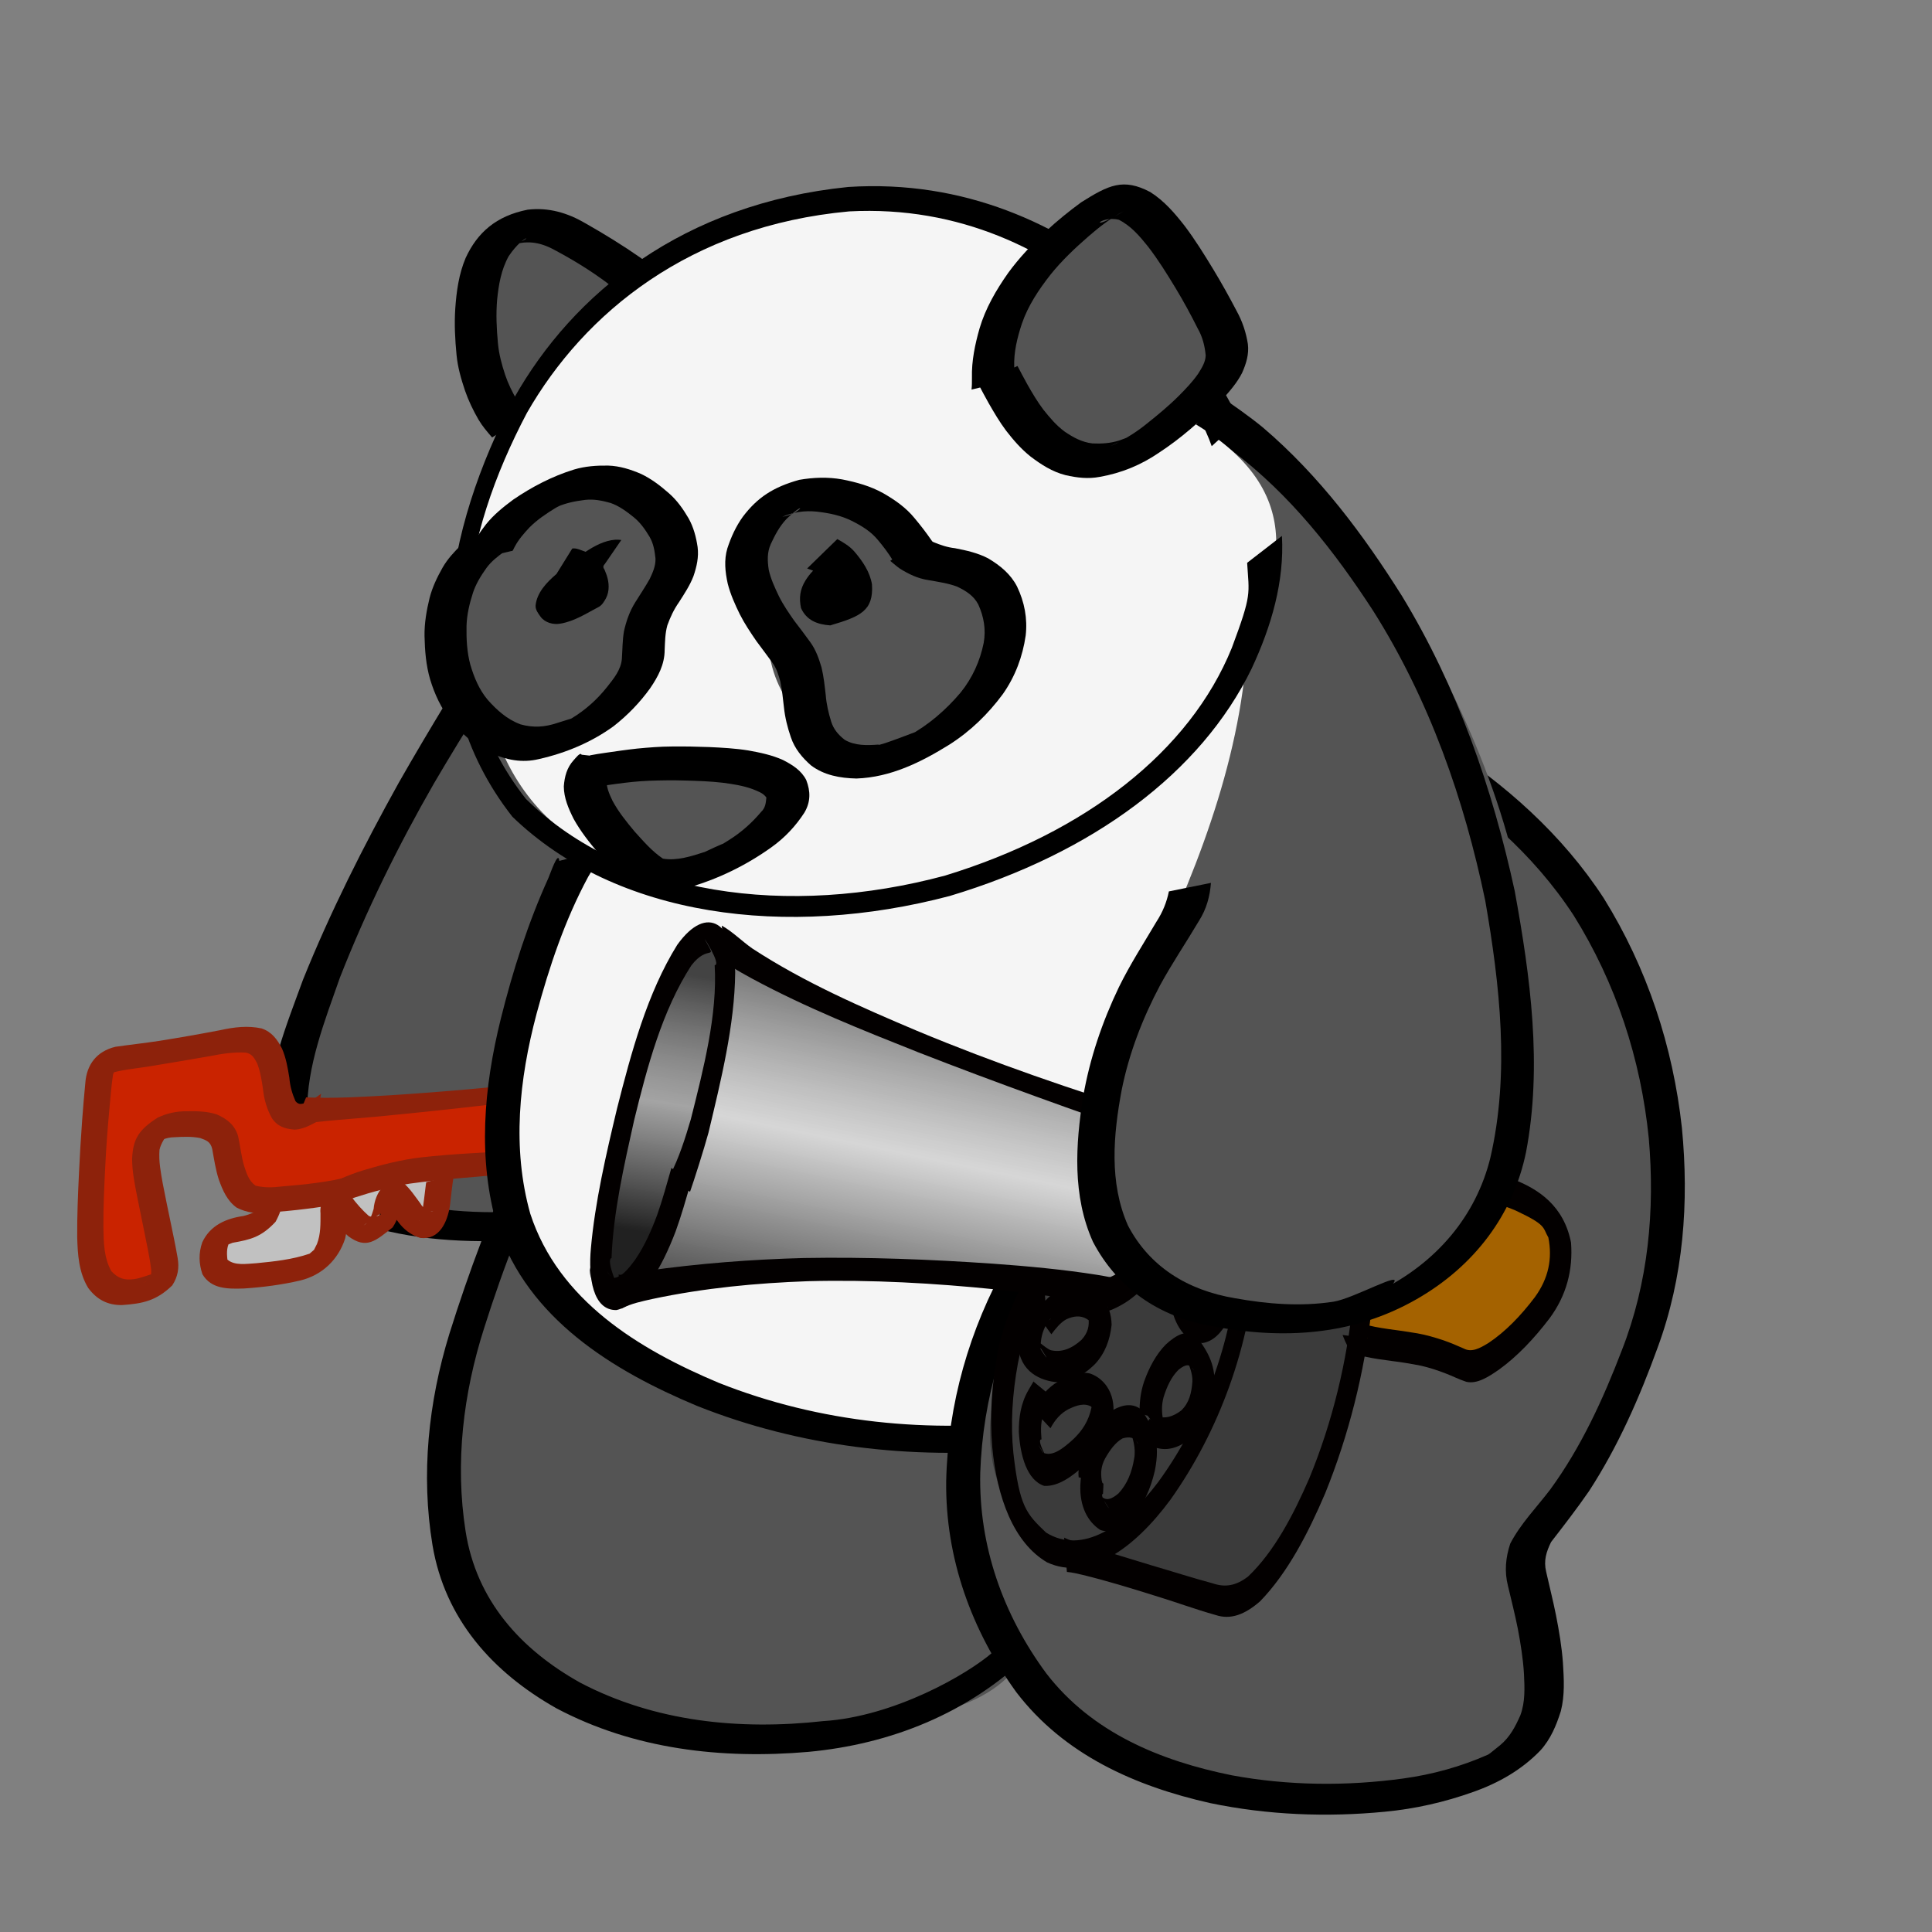 <?xml version="1.0" encoding="UTF-8" standalone="no"?>
<!-- Created with Inkscape (http://www.inkscape.org/) -->
<svg
   xmlns:dc="http://purl.org/dc/elements/1.1/"
   xmlns:cc="http://web.resource.org/cc/"
   xmlns:rdf="http://www.w3.org/1999/02/22-rdf-syntax-ns#"
   xmlns:svg="http://www.w3.org/2000/svg"
   xmlns="http://www.w3.org/2000/svg"
   xmlns:xlink="http://www.w3.org/1999/xlink"
   xmlns:sodipodi="http://inkscape.sourceforge.net/DTD/sodipodi-0.dtd"
   xmlns:inkscape="http://www.inkscape.org/namespaces/inkscape"
   width="1000"
   height="1000"
   id="svg2"
   sodipodi:version="0.32"
   inkscape:version="0.43"
   version="1.0"
   sodipodi:docbase="/home/kkowal/tale/art/monster"
   sodipodi:docname="panda-assassin.svg"
   inkscape:export-filename="/home/kkowal/tale/art/monster/panda-assassin.png"
   inkscape:export-xdpi="90"
   inkscape:export-ydpi="90">
  <rect width="100%" height="100%" fill="#808080" stroke="none"/>
  <defs
     id="defs4">
    <linearGradient
       id="linearGradient13874">
      <stop
         style="stop-color:#404040;stop-opacity:0.653;"
         offset="0"
         id="stop13876" />
      <stop
         id="stop13882"
         offset="0.5"
         style="stop-color:#ffffff;stop-opacity:0.498;" />
      <stop
         style="stop-color:#000000;stop-opacity:0.541;"
         offset="1"
         id="stop13878" />
    </linearGradient>
    <linearGradient
       inkscape:collect="always"
       xlink:href="#linearGradient13874"
       id="linearGradient13880"
       x1="472.49"
       y1="585.478"
       x2="492.648"
       y2="760.176"
       gradientUnits="userSpaceOnUse"
       gradientTransform="matrix(0.95,0.313,-0.313,0.95,228.286,-191.412)" />
    <radialGradient
       inkscape:collect="always"
       xlink:href="#linearGradient13874"
       id="radialGradient13894"
       cx="617.672"
       cy="729.521"
       fx="617.672"
       fy="729.521"
       r="87.678"
       gradientTransform="matrix(1.703,-0.101,0.163,2.754,-552.942,-1217.406)"
       gradientUnits="userSpaceOnUse" />
    <linearGradient
       inkscape:collect="always"
       xlink:href="#linearGradient13874"
       id="linearGradient15704"
       x1="347.073"
       y1="619.197"
       x2="368.163"
       y2="753.023"
       gradientUnits="userSpaceOnUse"
       gradientTransform="matrix(0.95,0.313,-0.313,0.95,228.286,-191.412)" />
  </defs>
  <sodipodi:namedview
     id="base"
     pagecolor="#ffffff"
     bordercolor="#666666"
     borderopacity="1.0"
     inkscape:pageopacity="0.0"
     inkscape:pageshadow="2"
     inkscape:zoom="0.7"
     inkscape:cx="584.3388"
     inkscape:cy="506.92414"
     inkscape:document-units="px"
     inkscape:current-layer="layer1"
     showguides="true"
     inkscape:guide-bbox="true"
     inkscape:window-width="1600"
     inkscape:window-height="1125"
     inkscape:window-x="0"
     inkscape:window-y="25" />
  <g
     inkscape:label="Layer 1"
     inkscape:groupmode="layer"
     id="layer1">
    <g
       id="g9294">
      <path
         id="path3673"
         d="M 240,368.571 C 185.556,420.275 166.602,494.467 153.231,564.858 C 151.631,634.368 238.845,639.678 289.373,629.164 C 361.148,618.727 388.918,544.001 418.504,487.891 C 450.539,429.872 413.319,353.163 463.552,302.422 C 516.51,298.748 503.212,215.419 450.559,250.128 C 370.936,267.286 292.201,304.234 240,368.571 z "
         style="opacity:1;color:#000000;fill:#545454;fill-opacity:1;fill-rule:nonzero;stroke:none;stroke-width:80;stroke-linecap:butt;stroke-linejoin:miter;marker:none;marker-start:none;marker-mid:none;marker-end:none;stroke-miterlimit:4;stroke-dasharray:none;stroke-dashoffset:0;stroke-opacity:0.255;visibility:visible;display:inline;overflow:visible" />
      <path
         d="M 292.805,302.469 C 290.607,302.148 280.235,318.17 276.68,323.301 C 258.415,350.125 241.061,377.486 224.711,405.337 C 206.027,437.852 189.509,471.46 175.921,506.057 C 168.051,528.549 158.802,551.716 158.98,575.672 C 159.087,593.632 169.523,606.051 186.097,614.413 C 210.642,625.547 238.4,628.197 265.422,627.258 C 281.425,626.534 297.142,623.52 312.573,619.7 L 303.309,636.168 C 287.288,639.547 271.024,642.138 254.546,642.421 C 225.863,642.693 196.58,639.27 170.793,627.013 C 151.391,616.74 139.038,601.148 138.628,580.014 C 138.179,554.801 148.306,530.552 156.872,506.999 C 170.952,472.1 187.982,438.256 206.405,405.13 C 222.258,377.263 239.214,349.941 256.038,322.564 C 260.852,314.828 267.046,306.995 269.888,298.541 L 292.805,302.469 z "
         id="path2519"
         style="opacity:1;color:#000000;fill:#000000;fill-opacity:1;fill-rule:nonzero;stroke:none;stroke-width:80;stroke-linecap:butt;stroke-linejoin:miter;marker:none;marker-start:none;marker-mid:none;marker-end:none;stroke-miterlimit:4;stroke-dasharray:none;stroke-dashoffset:0;stroke-opacity:0.255;visibility:visible;display:inline;overflow:visible" />
    </g>
    <g
       id="g9271"
       transform="matrix(0.985,-0.175,0.175,0.985,-372.139,95.15)">
      <path
         id="path8391"
         d="M 411.132,607.051 C 411.098,613.097 405.942,618.451 400.02,619.172 C 394.303,622.387 387.174,618.409 381.594,622.069 C 379.193,626.245 374.596,630.303 375.934,635.583 C 378.399,639.759 383.31,641.908 387.481,644.091 C 395.501,647.932 404.531,646.022 413.068,646.425 C 419.829,645.973 427.223,647.805 433.336,644.029 C 440.855,639.823 442.146,630.038 448.835,625.086 C 454.377,623.05 457.355,634.988 462.89,628.587 C 466.409,625.527 468.319,619.391 473.834,619.65 C 479.6,620.496 481.2,626.856 484.017,630.971 C 487.302,636.214 494.74,634.752 494.497,628.217 C 496.449,621.878 499.197,615.824 502.057,609.852 C 502.93,603.647 495.698,600.135 490.413,600.21 C 482.945,599.954 475.531,598.964 468.198,597.618 C 454.829,596.264 441.381,597.401 427.983,596.787 C 423.911,594.47 416.211,595.711 415.952,601.322 C 417.291,604.877 414.602,607.143 411.132,607.051 z "
         style="opacity:1;color:#000000;fill:#c1c1c1;fill-opacity:1;fill-rule:nonzero;stroke:none;stroke-width:80;stroke-linecap:butt;stroke-linejoin:miter;marker:none;marker-start:none;marker-mid:none;marker-end:none;stroke-miterlimit:4;stroke-dasharray:none;stroke-dashoffset:0;stroke-opacity:0.255;visibility:visible;display:inline;overflow:visible" />
      <path
         sodipodi:nodetypes="cccccccccccccccccc"
         id="path7513"
         d="M 352.543,629.274 C 348.101,607.69 346.155,576.394 360.874,560.15 C 388.027,550.165 398.665,583.983 404.738,602.068 C 425.228,615.336 451.398,603.902 474.157,603.901 C 520.204,597.337 563.301,622.14 609.129,621.624 C 638.171,623.66 667.905,629.349 697.343,627.86 C 736.527,630.197 773.934,637.92 812.905,632.117 C 834.497,628.889 859.18,637.45 877.212,621.145 C 893.337,609.458 886.913,588.693 866.229,591.737 C 839.116,592.294 812.117,591.626 785.007,590.337 C 745.573,589.253 710.363,580.207 668.988,580.172 C 623.718,574.716 576.993,574.402 531.53,572.736 C 498.12,572.431 464.689,571.158 431.439,567.755 C 415.522,555.292 430.077,513.312 397.414,524.148 C 375.882,523.331 348.645,512.541 332.428,532.518 C 313.964,556.917 329.627,589.841 315.995,615.926 C 304.93,640.01 357.301,657.535 352.543,629.274 L 352.543,629.274 z "
         style="opacity:1;color:#000000;fill:#ca2300;fill-opacity:1;fill-rule:nonzero;stroke:none;stroke-width:80;stroke-linecap:butt;stroke-linejoin:miter;marker:none;marker-start:none;marker-mid:none;marker-end:none;stroke-miterlimit:4;stroke-dasharray:none;stroke-dashoffset:0;stroke-opacity:0.255;visibility:visible;display:inline;overflow:visible" />
      <path
         d="M 439.501,558.127 C 453.502,561.285 467.826,562.893 482.063,564.617 C 538.555,571.02 595.366,574.107 652.149,576.539 C 705.41,578.81 758.71,579.84 812.009,580.671 C 834.426,581.43 857.122,580.741 879.275,584.778 C 887.487,586.321 893.392,589.878 896.31,597.715 C 897.464,603.288 895.642,608.44 893.543,613.528 C 891.372,618.674 888.256,623.223 884.665,627.458 C 875.884,637.077 863.568,639.52 851.303,640.555 C 827.142,641.878 802.911,640.81 778.753,639.846 C 741.33,638.343 704.043,634.666 666.831,630.544 C 632.456,626.678 598.135,622.356 563.758,618.508 C 545.614,616.438 527.434,614.709 509.244,613.093 C 501.033,612.341 492.807,611.761 484.567,611.46 C 479.433,611.331 474.311,611.615 469.196,612.009 C 464.627,612.345 460.075,612.878 455.537,613.499 C 451.106,614.089 446.803,615.275 442.515,616.496 C 440.715,617.022 438.957,617.674 437.187,618.29 L 443.107,604.558 C 445.004,603.996 446.887,603.383 448.814,602.924 C 453.393,601.832 458.001,600.865 462.693,600.377 C 467.367,599.865 472.046,599.378 476.744,599.123 C 482.066,598.854 487.399,598.776 492.721,599.104 C 500.975,599.664 509.211,600.439 517.427,601.408 C 535.387,603.461 553.335,605.622 571.251,608.029 C 605.334,612.506 639.392,617.206 673.556,621.032 C 710.779,625.118 748.113,628.472 785.563,629.421 C 809.717,630.066 834.039,630.919 858.1,628.275 C 863.52,627.429 878.7,620.963 873.861,623.547 C 857.311,632.386 866.359,628.025 869.895,625.565 C 873.48,622.267 876.558,618.62 878.657,614.168 C 880.384,610.614 882.239,607.007 882.277,602.974 C 879.971,598.365 875.8,597.069 870.522,596.089 C 849.131,592.012 827.221,591.822 805.544,590.628 C 752.709,588.545 699.866,586.661 647.044,584.272 C 589.715,581.754 532.378,579.05 475.171,574.457 C 460.598,573.27 445.861,571.438 431.305,571.121 L 439.501,558.127 z "
         id="path7485"
         style="opacity:1;color:#000000;fill:#8d220b;fill-opacity:1;fill-rule:nonzero;stroke:none;stroke-width:80;stroke-linecap:butt;stroke-linejoin:miter;marker:none;marker-start:none;marker-mid:none;marker-end:none;stroke-miterlimit:4;stroke-dasharray:none;stroke-dashoffset:0;stroke-opacity:0.255;visibility:visible;display:inline;overflow:visible" />
      <path
         d="M 452.48,614.561 C 452.566,615.318 448.888,615.183 447.485,615.272 C 441.419,615.497 435.354,615.236 429.296,614.933 C 422.866,614.602 416.448,614.064 410.044,613.417 C 404.08,613.148 398.927,611.596 394.179,608.048 C 389.898,603.664 388.574,597.9 387.58,592.057 C 386.854,586.722 387.022,581.331 387,575.964 C 386.827,572.157 384.867,570.968 381.834,569.253 C 377.67,567.64 373.236,567.045 368.831,566.517 C 364.398,565.796 360.784,566.785 357.138,569.154 C 372.666,559.727 362.621,565.139 360.064,571.59 C 358.569,577.316 358.681,583.276 358.678,589.148 C 358.771,596.078 358.995,603.005 359.192,609.933 C 359.36,616.038 359.561,622.142 359.524,628.249 C 359.519,633.607 357.914,637.958 354.285,641.805 C 344.837,648.211 337.596,648.406 327.079,647.284 C 319.619,646.138 314.58,642.169 311.26,635.517 C 307.855,626.831 308.898,617.564 310.255,608.574 C 312.069,597.875 314.423,587.276 316.823,576.696 C 318.896,567.522 321.08,558.374 323.409,549.262 C 325.008,543.025 326.643,536.797 328.39,530.6 C 330.71,521.67 336.89,515.71 346.977,515.105 C 354.541,515.358 362.088,515.87 369.657,516.059 C 380.414,516.255 391.174,516.286 401.931,516.125 C 409.208,515.832 416.297,516.205 423.053,518.976 C 427.903,521.61 430.093,526.03 431.636,531.086 C 432.857,536.179 432.817,541.426 432.735,546.627 C 432.334,550.908 432.738,555.033 433.755,559.155 C 435.243,561.503 436.455,561.038 439.014,560.921 C 442.055,560.384 444.761,558.985 447.475,557.607 L 442.248,571.694 C 438.521,572.885 434.789,574.03 430.818,573.548 C 425.968,572.312 422.195,570.387 420.131,565.473 C 418.47,560.502 417.892,555.424 418.276,550.17 C 418.403,545.606 418.563,541.003 417.66,536.498 C 416.692,533.425 416.044,531.118 412.804,529.862 C 406.716,528.405 400.493,528.301 394.235,528.417 C 383.448,528.409 372.662,528.281 361.876,528.148 C 354.643,528.026 347.226,527.215 340.086,528.424 C 345.656,525.538 347.748,521.591 343.202,529.056 C 341.198,535.082 339.62,541.237 337.934,547.36 C 335.48,556.401 333.132,565.472 331.056,574.609 C 328.65,585.038 326.264,595.479 324.465,606.034 C 323.248,613.651 321.954,621.519 324.536,628.995 C 327.239,633.227 330.327,635.002 335.579,635.16 C 342.43,635.377 358.634,630.461 339.752,637.954 C 343.214,636.792 344.655,635.695 345.013,631.609 C 345.343,625.684 345.056,619.749 344.961,613.818 C 344.793,606.854 344.579,599.891 344.445,592.927 C 344.365,586.507 344.179,580.033 345.305,573.684 C 347.604,563.424 351.472,559.441 362.087,555.002 C 367.203,553.64 372.303,553.416 377.542,554.425 C 382.696,555.271 387.9,556.233 392.529,558.779 C 397.301,561.991 400.734,565.807 401.343,571.789 C 401.548,577.004 401.15,582.234 401.717,587.438 C 402.276,591.454 402.79,595.608 405.781,598.569 C 409.845,600.313 414.072,601.066 418.55,601.27 C 424.837,601.846 431.128,602.405 437.44,602.637 C 443.26,602.827 449.114,602.995 454.902,602.226 C 456.773,601.914 458.89,601.203 460.68,601.56 L 452.48,614.561 z "
         id="path7507"
         style="opacity:1;color:#000000;fill:#8d220b;fill-opacity:1;fill-rule:nonzero;stroke:none;stroke-width:80;stroke-linecap:butt;stroke-linejoin:miter;marker:none;marker-start:none;marker-mid:none;marker-end:none;stroke-miterlimit:4;stroke-dasharray:none;stroke-dashoffset:0;stroke-opacity:0.255;visibility:visible;display:inline;overflow:visible" />
      <path
         d="M 419.581,602.097 C 419.799,603.995 418.924,605.886 418.365,607.713 C 417.399,611.958 415.353,615.438 412.662,618.757 C 403.996,625.252 398.437,625.55 388.905,625.553 C 375.98,628.296 386.996,624.599 388.439,623.777 C 385.543,626.483 384.965,629.939 384.735,633.659 C 387.883,637.514 394.103,637.508 398.966,638.092 C 408.318,638.839 417.817,639.518 427.126,638.07 C 441.468,628.987 419.055,650.273 431.769,633.784 C 434.608,629.128 435.412,623.727 436.341,618.449 C 437.085,608.803 447.863,604.633 453.508,612.755 C 455.589,616.808 457.881,620.66 460.713,624.213 C 465.704,627.578 473.837,619.797 457.175,628.599 C 460.716,627.34 462.182,624.197 463.815,621.042 C 465.851,613.069 473.46,604.929 481.474,610.701 C 484.283,614.205 486.039,618.417 488.056,622.405 C 489.253,625.888 491.554,627.072 493.921,627.91 C 487.998,624.378 482.854,637.434 487.99,627.726 C 489.795,623.011 491.097,618.121 492.632,613.314 C 492.758,612.944 492.883,612.573 493.008,612.203 L 507.823,610.828 C 507.695,611.18 507.568,611.533 507.44,611.885 C 505.784,616.719 504.371,621.623 502.915,626.521 C 500.202,634.137 494.763,642.958 484.934,640.082 C 480.328,637.65 477.124,634.117 474.867,629.36 C 473.355,626.423 471.8,622.787 469.818,620.462 C 472.472,619.618 485.384,611.411 478.752,620.055 C 477.04,624.449 475.111,628.783 471.786,632.221 C 461.91,637.516 456.46,641.19 448.394,632.644 C 445.414,628.788 442.951,624.637 440.509,620.422 C 444.07,619.024 453.855,613.447 451.169,616.17 C 449.836,622.033 449.032,628.078 446.577,633.617 C 441.234,643.634 431.738,650.095 420.074,650.877 C 410.226,651.403 400.338,650.956 390.54,649.861 C 382.46,648.664 373.863,647.366 370.679,638.832 C 369.803,633.063 370.577,627.715 373.502,622.546 C 379.048,614.615 387.842,612.571 396.763,612.885 C 403.93,612.56 414.355,607.75 397.972,615.43 C 400.805,614.003 402.582,612.744 403.368,609.317 C 403.595,608.535 404.377,604.548 404.704,605.961 L 419.581,602.097 z "
         id="path7511"
         style="opacity:1;color:#000000;fill:#8d220b;fill-opacity:1;fill-rule:nonzero;stroke:none;stroke-width:80;stroke-linecap:butt;stroke-linejoin:miter;marker:none;marker-start:none;marker-mid:none;marker-end:none;stroke-miterlimit:4;stroke-dasharray:none;stroke-dashoffset:0;stroke-opacity:0.255;visibility:visible;display:inline;overflow:visible" />
    </g>
    <g
       id="g3709">
      <path
         id="path3694"
         d="M 287.143,571.429 C 260.322,632.973 230.151,695.524 229.687,764.231 C 221.131,808.827 248.235,855.128 289.424,872.524 C 333.265,898.049 385.516,906.442 435.194,896.38 C 470.494,887.61 516.772,889.439 533.843,850.098 C 568.299,794.602 564.786,726.914 560.798,664.436 C 557.169,628.427 538.54,593.966 505.3,577.457 C 473.212,553.126 434.007,539.63 393.566,541.485 C 361.095,537.731 329.468,544.701 303.212,564.517 C 298.06,567.258 292.726,569.701 287.143,571.429 z "
         style="opacity:1;color:#000000;fill:#545454;fill-opacity:1;fill-rule:nonzero;stroke:none;stroke-width:80;stroke-linecap:butt;stroke-linejoin:miter;marker:none;marker-start:none;marker-mid:none;marker-end:none;stroke-miterlimit:4;stroke-dasharray:none;stroke-dashoffset:0;stroke-opacity:0.255;visibility:visible;display:inline;overflow:visible" />
      <path
         d="M 302.805,570.048 C 296.79,576.742 292.528,585.79 288.296,593.883 C 272.911,623.795 260.768,655.236 250.632,687.275 C 239.737,721.307 235.436,757.219 240.998,792.627 C 246.626,828.439 269.48,853.698 300.237,870.906 C 339.044,891.293 383.047,895.623 426.067,890.844 C 462.842,888.554 501.077,866.477 513.909,855.141 C 540.555,830.431 550.184,795.117 553.431,760.046 C 555.731,724.028 551.887,687.874 545.199,652.493 C 543.234,642.11 540.715,631.848 537.851,621.681 L 555.586,613.179 C 558.39,623.682 560.865,634.272 562.721,644.989 C 569.029,681.287 572.47,718.245 570.713,755.096 C 568.024,791.894 559.063,829.388 532.534,856.594 C 501.192,886.698 461.306,902.777 418.351,906.77 C 373.63,910.626 328.144,905.494 287.993,884.209 C 255.007,865.602 230.3,838.128 223.863,799.777 C 217.815,763.181 221.72,725.773 232.589,690.413 C 242.684,658.182 254.59,626.517 268.71,595.824 C 272.71,587.189 277.014,578.657 281.07,570.071 L 302.805,570.048 z "
         id="path2673"
         style="opacity:1;color:#000000;fill:#000000;fill-opacity:1;fill-rule:nonzero;stroke:none;stroke-width:80;stroke-linecap:butt;stroke-linejoin:miter;marker:none;marker-start:none;marker-mid:none;marker-end:none;stroke-miterlimit:4;stroke-dasharray:none;stroke-dashoffset:0;stroke-opacity:0.255;visibility:visible;display:inline;overflow:visible" />
    </g>
    <g
       id="g4706">
      <path
         id="path4618"
         d="M 301.429,444.286 C 268.571,498.717 249.106,564.263 260.663,627.901 C 287.782,686.606 348.527,726.555 412.335,732.801 C 517.944,767.88 647.882,745.093 721.762,657.756 C 800.465,556.817 793.303,402.718 711.33,305.845 C 687.495,270.897 655.432,240.063 615.625,224.308 C 522.669,224.304 440.92,279.051 374.912,339.715 C 343.974,369.298 316.825,404.001 301.429,444.286 z "
         style="opacity:1;color:#000000;fill:#f5f5f5;fill-opacity:1;fill-rule:nonzero;stroke:none;stroke-width:80;stroke-linecap:butt;stroke-linejoin:miter;marker:none;marker-start:none;marker-mid:none;marker-end:none;stroke-miterlimit:4;stroke-dasharray:none;stroke-dashoffset:0;stroke-opacity:0.255;visibility:visible;display:inline;overflow:visible" />
      <path
         d="M 310.52,440.138 C 310.877,445.065 306.923,449.394 304.411,453.876 C 292.37,476.229 284.268,500.435 277.684,524.882 C 268.736,558.714 264.913,594.203 274.483,628.265 C 289.174,673.182 330.621,698.364 371.938,715.715 C 424.491,736.609 481.283,742.014 537.135,735.134 C 571.254,732.886 611.406,712.351 617.54,708.312 C 629.401,700.72 638.102,690.32 644.174,677.8 C 644.977,676.08 645.493,674.249 646.152,672.476 L 666.92,670.19 C 666.287,672.275 665.731,674.386 664.926,676.416 C 659.056,690.982 649.756,703.36 636.778,712.459 C 604.945,734.93 567.069,746.073 528.673,750.23 C 471.687,755.56 414.128,748.935 360.732,727.668 C 316.892,709.334 273.459,682.601 257.489,635.221 C 247.081,599.778 250.422,562.826 259.21,527.34 C 265.425,502.452 273.222,477.916 283.826,454.524 C 284.695,452.625 288.989,439.733 289.48,445.602 L 310.52,440.138 z "
         id="path2571"
         style="opacity:1;color:#000000;fill:#000000;fill-opacity:1;fill-rule:nonzero;stroke:none;stroke-width:80;stroke-linecap:butt;stroke-linejoin:miter;marker:none;marker-start:none;marker-mid:none;marker-end:none;stroke-miterlimit:4;stroke-dasharray:none;stroke-dashoffset:0;stroke-opacity:0.255;visibility:visible;display:inline;overflow:visible" />
    </g>
    <g
       id="g3705">
      <path
         id="path3700"
         d="M 570,614.286 C 525.579,636.663 508.337,688.389 499.922,734.048 C 498.425,789.898 510.13,851.844 553.644,890.674 C 603.063,929.944 670.482,934.158 730.756,926.333 C 761.034,921.809 793.81,902.138 797.781,869.257 C 794.596,848.078 785.47,826.471 797.318,805.957 C 815.146,756.384 852.759,714.787 861.453,661.877 C 865.461,601.463 863.448,535.091 825.826,484.51 C 817.659,445.49 777.89,408.166 736.184,420.167 C 706.777,430.693 693.371,461.505 674.856,484.203 C 647.022,523.795 624.064,567.853 588.798,601.488 C 582.38,605.47 574.552,607.856 570,614.286 z "
         style="opacity:1;color:#000000;fill:#545454;fill-opacity:1;fill-rule:nonzero;stroke:none;stroke-width:80;stroke-linecap:butt;stroke-linejoin:miter;marker:none;marker-start:none;marker-mid:none;marker-end:none;stroke-miterlimit:4;stroke-dasharray:none;stroke-dashoffset:0;stroke-opacity:0.255;visibility:visible;display:inline;overflow:visible" />
      <path
         d="M 594.189,586.336 C 607.963,582.574 608.641,579.079 594.017,589.709 C 571.291,606.617 554.162,629.226 539.642,653.282 C 519.857,686.472 508.667,723.769 507.375,762.349 C 506.537,800.217 519.232,835.874 541.551,866.124 C 565.197,896.853 600.706,911.452 637.656,918.904 C 666.904,924.295 696.9,924.571 726.328,920.547 C 741.47,918.47 756.234,914.383 770.199,908.199 C 784.6,898.397 756.84,918.853 776.385,903.376 C 781.463,899.22 784.346,893.707 786.929,887.84 C 789.486,880.98 789.154,873.732 788.813,866.552 C 788.362,858.725 787.114,850.984 785.672,843.289 C 784.186,835.756 782.29,828.316 780.522,820.848 C 778.613,813.363 779.327,806.201 781.695,798.983 C 787.051,788.645 795.4,780.175 802.425,770.938 C 818.382,749.059 829.754,724.242 839.402,699.049 C 853.183,663.949 856.648,626.462 853.403,589.138 C 849.306,548.166 836.369,508.764 814.552,473.861 C 793.691,441.911 764.467,416.653 732.025,397.005 C 714.853,386.538 696.239,379.07 676.839,374.006 L 689.513,358.653 C 709.387,364.558 728.235,373.381 745.788,384.412 C 778.802,405.467 808.631,431.912 830.107,464.92 C 852.538,501.006 865.946,541.619 870.558,583.866 C 874.275,622.278 871.433,661.056 857.994,697.503 C 848.637,723.326 837.483,748.722 822.477,771.8 C 816.247,780.837 809.542,789.479 802.837,798.154 C 800.367,803.219 798.905,807.772 800.291,813.54 C 801.958,821.062 803.891,828.526 805.389,836.088 C 806.989,844.21 808.37,852.38 808.968,860.648 C 809.487,868.995 810,877.454 807.894,885.643 C 805.571,893.05 802.61,900.19 797.31,906.024 C 787.697,916.012 775.726,922.851 762.582,927.492 C 747.79,932.791 732.434,936.275 716.772,937.752 C 686.633,940.667 656.096,939.456 626.414,933.284 C 587.657,924.585 550.694,908.232 525.997,875.814 C 502.834,843.86 489.281,806.457 489.743,766.678 C 490.642,726.749 501.683,688.077 521.306,653.264 C 535.554,628.386 552.06,604.701 574.185,586.137 C 582.95,578.79 594.052,567.053 605.785,567.95 L 594.189,586.336 z "
         id="path2621"
         style="opacity:1;color:#000000;fill:#000000;fill-opacity:1;fill-rule:nonzero;stroke:none;stroke-width:80;stroke-linecap:butt;stroke-linejoin:miter;marker:none;marker-start:none;marker-mid:none;marker-end:none;stroke-miterlimit:4;stroke-dasharray:none;stroke-dashoffset:0;stroke-opacity:0.255;visibility:visible;display:inline;overflow:visible" />
    </g>
    <path
       id="path11197"
       d="M 697.736,605.344 C 701.74,605.165 708.991,606.894 714.351,606.558 C 720.524,606.172 726.919,607.968 732.886,608.404 C 738.305,608.8 744.342,611.111 749.514,612.813 C 756.877,615.236 765.828,617.935 773.174,618.472 C 778.032,618.827 783.849,621.985 788.527,623.524 C 794.373,625.448 797.169,627.239 801.329,629.864 C 805.613,632.568 805.743,638.52 807.45,643.577 C 808.914,647.913 807.915,651.858 806.224,656.998 C 804.528,662.152 802.102,666.291 800.528,671.075 C 798.931,675.929 794.4,679.816 791.31,682.93 C 786.912,687.361 784.744,690.828 781.132,694.468 C 776.771,698.862 772.855,701.526 769.035,705.376 C 766.983,707.443 756.267,706.654 752.747,706.396 C 746.025,705.905 738.856,702.888 732.281,700.725 C 725.564,698.514 718.848,696.304 712.131,694.094 C 707.024,692.413 700.361,692.005 694.872,691.604 C 689.641,691.222 684.383,689.216 679.204,687.512 C 669.141,684.2 661.159,661.005 659.903,652.447 C 657.957,639.192 658.324,629.321 665.841,618.244 C 670.484,611.403 681.457,609.205 688.481,607.616 C 692.368,606.737 691.824,605.715 697.736,605.344 z "
       style="color:#000000;fill:#a46200;fill-opacity:1;fill-rule:nonzero;stroke:none;stroke-width:80;stroke-linecap:butt;stroke-linejoin:miter;marker:none;marker-start:none;marker-mid:none;marker-end:none;stroke-miterlimit:4;stroke-dasharray:none;stroke-dashoffset:0;stroke-opacity:0.255;visibility:visible;display:inline;overflow:visible" />
    <path
       sodipodi:nodetypes="ccccccccccc"
       id="path11182"
       d="M 610.103,577.569 C 636.77,585.886 660.895,603.481 689.622,604.23 C 703.732,607.583 708.976,624.381 706.406,637.251 C 703.777,679.315 698.032,723.122 685.445,763.096 C 681.273,776.159 671.829,786.425 667.875,799.513 C 657.804,821.646 629.909,832.091 607.283,824.352 C 584.282,819.433 561.859,811.46 540.754,801.192 C 514.457,782.249 506.436,745.169 516.727,715.376 C 526.724,679.15 550.174,648.901 573.41,620.172 C 582.694,607.216 587.683,590.69 600.585,580.657 C 603.449,578.891 606.73,577.746 610.103,577.569 z "
       style="color:#000000;fill:#3b3b3b;fill-opacity:1;fill-rule:nonzero;stroke:none;stroke-width:80;stroke-linecap:butt;stroke-linejoin:miter;marker:none;marker-start:none;marker-mid:none;marker-end:none;stroke-miterlimit:4;stroke-dasharray:none;stroke-dashoffset:0;stroke-opacity:0.255;visibility:visible;display:inline;overflow:visible" />
    <path
       sodipodi:nodetypes="ccccccccccccc"
       id="path10301"
       d="M 597.022,581.772 C 568.608,575.712 540.626,566.719 514.336,554.383 C 482.065,537.552 447.326,525.09 415.173,508.04 C 399.714,501.255 387.525,486.996 370.82,483.928 C 354.21,481.095 347.567,497.584 344.538,510.616 C 333.791,542.857 320.986,574.641 313.922,607.944 C 311.801,624.56 310.234,641.395 305.174,657.447 C 306.107,672.674 325.084,671.451 335.373,666.797 C 355.812,658.724 378.212,657.145 399.88,654.444 C 433.454,653.45 467.101,652.289 500.599,655.519 C 525.017,656.666 549.887,658.918 572.678,668.259 C 588.461,669.58 596.702,653.302 602.58,641.292 C 610.437,621.282 595.394,601.925 597.022,581.772 z "
       style="color:#000000;fill:#aeaeae;fill-opacity:1;fill-rule:nonzero;stroke:none;stroke-width:80;stroke-linecap:butt;stroke-linejoin:miter;marker:none;marker-start:none;marker-mid:none;marker-end:none;stroke-miterlimit:4;stroke-dasharray:none;stroke-dashoffset:0;stroke-opacity:0.255;visibility:visible;display:inline;overflow:visible" />
    <path
       style="color:#000000;fill:url(#linearGradient13880);fill-opacity:1;fill-rule:nonzero;stroke:none;stroke-width:80;stroke-linecap:butt;stroke-linejoin:miter;marker:none;marker-start:none;marker-mid:none;marker-end:none;stroke-miterlimit:4;stroke-dasharray:none;stroke-dashoffset:0;stroke-opacity:0.255;visibility:visible;display:inline;overflow:visible"
       d="M 597.022,581.772 C 568.608,575.712 540.626,566.719 514.336,554.383 C 482.065,537.552 447.326,525.09 415.173,508.04 C 399.714,501.255 387.525,486.996 370.82,483.928 C 354.21,481.095 347.567,497.584 344.538,510.616 C 333.791,542.857 320.986,574.641 313.922,607.944 C 311.801,624.56 310.234,641.395 305.174,657.447 C 306.107,672.674 325.084,671.451 335.373,666.797 C 355.812,658.724 378.212,657.145 399.88,654.444 C 433.454,653.45 467.101,652.289 500.599,655.519 C 525.017,656.666 549.887,658.918 572.678,668.259 C 588.461,669.58 596.702,653.302 602.58,641.292 C 610.437,621.282 595.394,601.925 597.022,581.772 z "
       id="path12999"
       sodipodi:nodetypes="ccccccccccccc" />
    <path
       style="opacity:1;color:#000000;fill:#494949;fill-opacity:1;fill-rule:nonzero;stroke:none;stroke-width:80;stroke-linecap:butt;stroke-linejoin:miter;marker:none;marker-start:none;marker-mid:none;marker-end:none;stroke-miterlimit:4;stroke-dasharray:none;stroke-dashoffset:0;stroke-opacity:0.255;visibility:visible;display:inline;overflow:visible"
       d="M 374.349,492.542 C 372.076,483.789 358.421,482.004 353.697,489.574 C 340.888,500.664 337.814,518.286 335.229,534.156 C 329.714,565.517 312.379,595.791 311.781,628.306 C 311.73,641.061 311.399,649.267 314.992,661.307 C 321.563,668.781 335.469,663.931 336.992,654.415 C 344.043,639.644 344.173,622.492 352.185,608.092 C 359.835,585.262 364.399,561.513 372.087,538.704 C 375.089,523.474 372.238,507.85 374.349,492.542 z "
       id="path13896"
       sodipodi:nodetypes="ccccccccc" />
    <path
       sodipodi:nodetypes="ccccccccc"
       id="path14823"
       d="M 374.349,492.542 C 372.076,483.789 358.421,482.004 353.697,489.574 C 340.888,500.664 337.814,518.286 335.229,534.156 C 329.714,565.517 312.379,595.791 311.781,628.306 C 311.73,641.061 311.399,649.267 314.992,661.307 C 321.563,668.781 335.469,663.931 336.992,654.415 C 344.043,639.644 344.173,622.492 352.185,608.092 C 359.835,585.262 364.399,561.513 372.087,538.704 C 375.089,523.474 372.238,507.85 374.349,492.542 z "
       style="opacity:1;color:#000000;fill:url(#linearGradient15704);fill-opacity:1;fill-rule:nonzero;stroke:none;stroke-width:80;stroke-linecap:butt;stroke-linejoin:miter;marker:none;marker-start:none;marker-mid:none;marker-end:none;stroke-miterlimit:4;stroke-dasharray:none;stroke-dashoffset:0;stroke-opacity:0.255;visibility:visible;display:inline;overflow:visible" />
    <path
       style="color:#000000;fill:#030000;fill-opacity:1;fill-rule:nonzero;stroke:none;stroke-width:80;stroke-linecap:butt;stroke-linejoin:miter;marker:none;marker-start:none;marker-mid:none;marker-end:none;stroke-miterlimit:4;stroke-dasharray:none;stroke-dashoffset:0;stroke-opacity:0.255;visibility:visible;display:inline;overflow:visible"
       id="path10201"
       d="M 357.147,616.913 C 359.192,611.112 364.308,595.05 366.699,586.312 C 373.243,558.96 380.262,530.474 380.533,503.411 C 380.244,478.708 366.325,467.057 350.537,489.049 C 334.978,514.09 326.742,544.747 319.402,573.671 C 313.663,597.727 307.968,622.137 305.839,646.225 C 304.459,660.872 306.757,678.334 319.075,678.09 C 325.849,676.616 331.6,670.192 336.752,663.128 C 342.11,655.386 346.216,646.497 349.715,637.347 C 352.713,629.094 355.084,620.632 357.55,612.217 L 347.516,604.52 C 345.173,612.669 342.974,620.875 340.141,628.884 C 337.112,637.022 333.587,644.987 328.85,651.876 C 325.288,656.751 321.359,661.742 316.731,661.515 C 314.085,658.368 312.169,654.113 320.065,667.182 C 320.88,668.53 313.248,652.185 316.53,651.147 C 317.417,627.715 322.939,603.513 328.214,579.891 C 334.915,552.507 342.699,523.11 357.809,499.749 C 366.641,488.216 371.33,497.956 365.138,486.83 C 363.058,483.093 373.709,499.558 369.912,499.567 C 371.428,525.033 364.122,553.269 357.552,579.39 C 354.642,589.24 351.47,599.338 346.77,608.364 L 357.147,616.913 z " />
    <path
       style="color:#000000;fill:#030000;fill-opacity:1;fill-rule:nonzero;stroke:none;stroke-width:80;stroke-linecap:butt;stroke-linejoin:miter;marker:none;marker-start:none;marker-mid:none;marker-end:none;stroke-miterlimit:4;stroke-dasharray:none;stroke-dashoffset:0;stroke-opacity:0.255;visibility:visible;display:inline;overflow:visible"
       id="path10235"
       d="M 375.036,496.871 C 375.994,499.57 385.81,504.542 389.629,506.712 C 417.307,521.608 446.326,533.167 475.301,544.679 C 515.915,560.53 556.957,575.171 598.119,589.436 L 597.116,577.055 C 555.693,564.312 514.674,550.247 474.605,533.54 C 445.469,521.196 416.313,508.521 389.336,490.897 C 384.142,487.259 378.805,481.92 373.605,479.121 L 375.036,496.871 z " />
    <path
       style="color:#000000;fill:#030000;fill-opacity:1;fill-rule:nonzero;stroke:none;stroke-width:80;stroke-linecap:butt;stroke-linejoin:miter;marker:none;marker-start:none;marker-mid:none;marker-end:none;stroke-miterlimit:4;stroke-dasharray:none;stroke-dashoffset:0;stroke-opacity:0.255;visibility:visible;display:inline;overflow:visible"
       id="path10239"
       d="M 321.623,677.326 C 326.902,674.609 332.321,673.569 337.616,672.363 C 364.765,666.593 391.637,664.103 418.235,663.145 C 451.138,662.304 483.58,664.162 515.682,667.429 C 533.833,669.41 551.929,671.718 569.627,675.517 C 571.847,675.985 574.037,676.556 576.236,677.096 L 574.523,661.043 C 572.291,660.632 570.066,660.192 567.817,659.846 C 550.009,657.042 531.929,655.373 513.779,654.069 C 481.471,651.852 448.954,650.572 416.121,651.145 C 389.073,651.865 361.813,653.935 334.343,657.829 C 330.655,658.369 320.561,660.579 320.192,659.576 L 321.623,677.326 z " />
    <path
       style="color:#000000;fill:#030000;fill-opacity:1;fill-rule:nonzero;stroke:none;stroke-width:80;stroke-linecap:butt;stroke-linejoin:miter;marker:none;marker-start:none;marker-mid:none;marker-end:none;stroke-miterlimit:4;stroke-dasharray:none;stroke-dashoffset:0;stroke-opacity:0.255;visibility:visible;display:inline;overflow:visible"
       id="path10245"
       d="M 573.538,678.553 C 575.634,677.968 577.725,676.898 579.817,675.791 C 585.804,672.587 591.273,667.724 596.248,661.541 C 602.816,652.523 606.358,641.705 608.425,630.484 C 610.116,619.734 609.379,609.624 607.767,600.055 C 606.908,594.996 605.374,590.469 603.675,586.088 L 590.895,585.941 C 592.81,589.577 594.578,593.358 595.631,597.819 C 597.595,606.036 598.771,614.849 597.75,624.43 C 596.461,633.553 594.029,642.509 588.656,649.933 C 584.513,654.998 579.879,658.747 574.887,660.912 C 574.202,661.068 571.069,662.138 572.107,660.803 L 573.538,678.553 z " />
    <path
       style="color:#000000;fill:#030000;fill-opacity:1;fill-rule:nonzero;stroke:none;stroke-width:80;stroke-linecap:butt;stroke-linejoin:miter;marker:none;marker-start:none;marker-mid:none;marker-end:none;stroke-miterlimit:4;stroke-dasharray:none;stroke-dashoffset:0;stroke-opacity:0.255;visibility:visible;display:inline;overflow:visible"
       id="path10253"
       d="M 601.559,593.305 C 601.066,593.334 602.709,590.847 603.186,590 C 608.968,583.593 615.98,586.94 621.092,589.406 C 636.164,598.644 641.218,613.758 640.969,648.189 C 639.305,690.435 623.981,733.494 599.463,767.136 C 581.977,790.286 560.088,804.874 541.409,793.238 C 531.312,783.541 527.701,780.102 524.516,752.011 C 523.004,737.23 523.954,721.513 526.864,705.695 C 528.701,696.008 532.074,686.738 536.397,677.958 C 537.895,674.893 539.743,672.184 541.578,669.466 L 533.561,658.112 C 531.388,661.313 529.278,664.593 527.484,668.178 C 522.656,677.998 518.716,688.342 516.551,699.176 C 513.326,716.133 512.202,732.976 513.579,748.939 C 516.033,775.152 524.643,798.514 541.978,808.683 C 563.325,818.508 586.996,801.767 605.796,776.265 C 631.041,740.778 647.235,696.269 650.139,651.972 C 651.464,617.002 643.601,584.78 620.21,573.574 C 612.497,570.433 603.033,568.265 595.063,578.455 C 593.695,580.477 592.294,582.468 591.18,584.754 L 601.559,593.305 z " />
    <path
       style="color:#000000;fill:#030000;fill-opacity:1;fill-rule:nonzero;stroke:none;stroke-width:80;stroke-linecap:butt;stroke-linejoin:miter;marker:none;marker-start:none;marker-mid:none;marker-end:none;stroke-miterlimit:4;stroke-dasharray:none;stroke-dashoffset:0;stroke-opacity:0.255;visibility:visible;display:inline;overflow:visible"
       id="path10261"
       d="M 612.19,588.338 C 616.099,588.434 619.882,589.344 623.645,590.104 C 637.596,593.161 651.154,597.563 664.677,602.009 C 675.851,605.625 686.89,609.646 697.877,613.81 C 699.484,614.396 701.065,615.05 702.656,615.681 L 701.479,598.988 C 699.876,598.44 698.271,597.896 696.671,597.341 C 685.638,593.572 674.548,589.976 663.403,586.548 C 649.643,582.234 635.902,577.856 622.008,573.967 C 618.279,572.948 614.189,572.201 610.76,570.593 L 612.19,588.338 z " />
    <path
       style="color:#000000;fill:#030000;fill-opacity:1;fill-rule:nonzero;stroke:none;stroke-width:80;stroke-linecap:butt;stroke-linejoin:miter;marker:none;marker-start:none;marker-mid:none;marker-end:none;stroke-miterlimit:4;stroke-dasharray:none;stroke-dashoffset:0;stroke-opacity:0.255;visibility:visible;display:inline;overflow:visible"
       id="path10265"
       d="M 552.227,813.632 C 555.056,813.867 557.78,814.564 560.513,815.189 C 573.037,818.263 585.353,822.029 597.634,825.891 C 608.194,829.074 618.535,832.947 629.163,835.912 C 636.985,838.539 644.347,835.704 652.262,828.79 C 666.509,814.102 677.082,793.606 685.857,773.073 C 698.168,742.702 706.213,710.37 709.798,678.571 C 712.378,652.613 711.634,627.324 708.447,603.438 C 707.732,598.646 708.101,600.994 707.345,596.39 L 695.926,594.024 C 696.847,598.454 696.395,596.195 697.278,600.802 C 701.208,623.732 702.436,648.339 700.294,673.705 C 697.264,704.402 689.783,735.764 677.719,765.092 C 669.52,784.003 659.55,803.112 646.031,815.984 C 639.45,821.067 633.785,821.636 627.589,819.504 C 617.084,816.683 606.737,813.344 596.3,810.301 C 583.833,806.548 571.391,802.719 558.988,798.765 C 556.235,797.886 553.385,797.198 550.797,795.882 L 552.227,813.632 z " />
    <path
       style="color:#000000;fill:#030000;fill-opacity:1;fill-rule:nonzero;stroke:none;stroke-width:80;stroke-linecap:butt;stroke-linejoin:miter;marker:none;marker-start:none;marker-mid:none;marker-end:none;stroke-miterlimit:4;stroke-dasharray:none;stroke-dashoffset:0;stroke-opacity:0.255;visibility:visible;display:inline;overflow:visible"
       id="path10267"
       d="M 540.502,666.066 C 537.613,667.572 535.517,670.736 533.381,674.088 C 529.762,680.124 527.717,686.743 526.971,693.694 C 526.53,708.541 536.777,714.181 546.023,715.323 C 553.139,715.795 560.177,712.571 566.771,706.039 C 571.972,700.436 574.528,693.597 575.375,685.703 C 575.129,674.406 568.532,667.876 561.331,665.349 C 556.505,663.917 551.601,665.563 546.494,668.547 C 542.545,671.153 539.203,675.089 536.008,679.367 L 544.182,690.62 C 546.548,687.495 548.92,684.517 551.918,682.871 C 555.713,681.144 559.171,680.76 562.408,682.607 C 572.529,689.908 556.441,674.069 563.398,681.912 C 563.894,686.452 563.167,689.743 559.808,693.479 C 554.607,698.202 549.344,700.087 544.015,698.896 C 540.99,698.013 533.927,690.792 535.909,693.724 C 545.453,707.841 540.638,701.749 538.602,698.267 C 538.557,693.51 539.269,689.366 541.934,684.972 C 545.606,679.715 543.142,684.429 541.932,683.816 L 540.502,666.066 z " />
    <path
       style="color:#000000;fill:#030000;fill-opacity:1;fill-rule:nonzero;stroke:none;stroke-width:80;stroke-linecap:butt;stroke-linejoin:miter;marker:none;marker-start:none;marker-mid:none;marker-end:none;stroke-miterlimit:4;stroke-dasharray:none;stroke-dashoffset:0;stroke-opacity:0.255;visibility:visible;display:inline;overflow:visible"
       id="path10269"
       d="M 534.866,715.046 C 537.177,711.267 532.86,718.567 532.358,719.436 C 528.311,726.387 527.31,733.715 527.342,741.24 C 528.071,753.428 531.536,766.156 540.481,769.093 C 547.877,769.478 555.195,764.092 561.975,757.788 C 568.114,751.813 573.067,744.487 575.72,735.166 C 578.443,722.491 572.025,713.576 564.258,710.946 C 558.918,709.618 553.171,711.862 547.579,715.129 C 542.355,718.234 538.139,723.141 534.541,729.412 L 543.731,739.257 C 546.168,734.656 549.089,731.516 552.872,729.477 C 557.21,727.362 561.434,725.893 565.132,728.266 C 572.681,735.408 559.394,715.941 564.968,728.46 C 563.499,735.521 560.137,740.599 555.39,745.064 C 550.483,749.512 544.609,754.35 539.741,751.8 C 537.791,748.583 534.471,742.657 543.31,757.385 C 545.371,760.821 535.511,744.861 539.076,745.044 C 538.703,739.95 538.357,735.054 541.146,729.973 C 542.469,727.781 543.854,725.702 545.245,723.598 L 534.866,715.046 z " />
    <path
       style="color:#000000;fill:#030000;fill-opacity:1;fill-rule:nonzero;stroke:none;stroke-width:80;stroke-linecap:butt;stroke-linejoin:miter;marker:none;marker-start:none;marker-mid:none;marker-end:none;stroke-miterlimit:4;stroke-dasharray:none;stroke-dashoffset:0;stroke-opacity:0.255;visibility:visible;display:inline;overflow:visible"
       id="path10271"
       d="M 560.606,759.33 C 559.55,762.221 559.423,765.49 559.197,768.483 C 558.726,779.509 562.861,787.638 569.538,791.909 C 575,793.897 580.359,790.997 585.708,785.789 C 591.796,779.24 595.538,770.709 597.723,761.337 C 600.792,746.148 597.099,739.286 590.832,729.675 C 586.5,726.189 581.345,726.824 575.903,729.917 C 570.835,733.176 566.825,738.583 563.196,744.549 C 559.941,750.196 558.553,756.039 558.2,762.306 C 558.14,762.338 558.309,764.638 558.309,764.649 L 570.607,767.474 C 570.607,767.473 570.167,766.127 570.209,766.087 C 569.695,762.191 569.885,758.924 571.99,754.918 C 574.534,750.47 577.317,746.581 581.081,744.488 C 584.664,743.495 587.489,743.782 589.324,747.711 C 579.657,732.595 589.006,744.253 587.062,754.802 C 585.909,761.883 583.512,768.133 578.874,773.047 C 575.345,775.985 572.431,777.196 569.695,774.135 C 571.034,776.166 572.434,778.119 573.712,780.227 C 574.94,782.252 568.722,773.65 570.907,773.195 C 570.928,771.884 571.366,766.882 570.982,767.879 L 560.606,759.33 z " />
    <path
       style="color:#000000;fill:#030000;fill-opacity:1;fill-rule:nonzero;stroke:none;stroke-width:80;stroke-linecap:butt;stroke-linejoin:miter;marker:none;marker-start:none;marker-mid:none;marker-end:none;stroke-miterlimit:4;stroke-dasharray:none;stroke-dashoffset:0;stroke-opacity:0.255;visibility:visible;display:inline;overflow:visible"
       id="path10277"
       d="M 583.353,728.765 C 581.566,732.486 582.408,733.65 583.306,736.629 C 587.858,746.213 592.408,748.484 600.598,749.847 C 606.435,750.774 612.246,748.18 617.9,743.217 C 623.823,737.422 626.938,729.502 628.336,720.715 C 629.95,706.726 625.202,700.027 619.308,691.473 C 614.458,687.882 608.724,691.01 603.428,695.89 C 598.42,700.964 594.838,707.692 592.192,715.07 C 590.278,720.671 589.788,726.142 589.812,731.625 L 601.945,734.909 C 601.361,731.118 601.105,727.422 602.285,723.131 C 604.014,717.607 606.296,712.617 610.088,708.914 C 613.614,706.157 616.019,705.504 618.023,709.474 C 607.578,693.898 617.718,706.318 617.173,715.167 C 616.721,721.048 615.548,726.098 611.375,730.095 C 606.994,733.397 602.971,734.428 598.761,733.074 C 593.352,731.249 584.966,721.234 596.513,736.022 C 595.048,734.309 595.13,733.185 593.732,737.316 L 583.353,728.765 z " />
    <path
       style="color:#000000;fill:#030000;fill-opacity:1;fill-rule:nonzero;stroke:none;stroke-width:80;stroke-linecap:butt;stroke-linejoin:miter;marker:none;marker-start:none;marker-mid:none;marker-end:none;stroke-miterlimit:4;stroke-dasharray:none;stroke-dashoffset:0;stroke-opacity:0.255;visibility:visible;display:inline;overflow:visible"
       id="path10279"
       d="M 604.56,650.713 C 603.211,653.59 603.793,655.407 604.11,658.874 C 604.494,665.23 605.248,671.371 606.404,677.3 C 608.867,687.488 614.26,694.585 622.331,695.165 C 627.911,694.39 632.344,689.867 635.857,683.081 C 639.397,674.642 639.679,665.953 639.072,657.773 C 637.773,646.56 633.511,636.56 625.947,632.473 C 621.148,630.602 616.195,632.797 611.2,636.538 C 606.583,640.511 603.629,645.989 601.427,652.47 C 601.323,652.872 601.218,653.273 601.113,653.674 L 611.909,660.606 C 611.936,660.361 611.963,660.115 611.99,659.87 C 613.084,655.725 614.3,652.596 617.397,650.182 C 620.742,648.265 623.482,647.551 626.046,650.116 C 631.559,657.647 618.933,635.642 627.093,654.763 C 628.106,660.652 628.465,666.999 626.529,673.621 C 624.632,677.243 623.039,679.06 620.111,678.373 C 609.648,671.372 625.426,684.253 618.911,678.809 C 617.249,673.879 616.333,668.459 616.119,662.6 C 616.038,661.137 616.172,654.011 614.939,659.264 L 604.56,650.713 z " />
    <path
       style="color:#000000;fill:#030000;fill-opacity:1;fill-rule:nonzero;stroke:none;stroke-width:80;stroke-linecap:butt;stroke-linejoin:miter;marker:none;marker-start:none;marker-mid:none;marker-end:none;stroke-miterlimit:4;stroke-dasharray:none;stroke-dashoffset:0;stroke-opacity:0.255;visibility:visible;display:inline;overflow:visible"
       id="path10281"
       d="M 606.009,641.129 C 607.215,641.59 608.56,641.269 609.879,641.145 C 613.766,640.487 617.208,637.787 620.608,634.349 C 625.174,628.726 626.778,621.925 627.641,614.709 C 628.403,602.097 624.151,597.208 618.606,589.061 C 614.784,586.231 610.67,587.482 606.123,590.434 C 604.905,591.291 603.832,592.539 602.707,593.642 L 609.811,606.373 C 610.49,605.795 611.113,604.985 611.862,604.627 C 614.472,603.955 616.038,604.295 617.407,607.171 C 608.043,592.935 615.576,601.469 616.131,609.815 C 616.107,614.009 615.886,618.097 613.366,621.783 C 611.181,623.538 609.283,624.971 606.985,624.514 C 606.184,624.134 605.389,623.743 604.579,623.379 L 606.009,641.129 z " />
    <path
       style="color:#000000;fill:#030000;fill-opacity:1;fill-rule:nonzero;stroke:none;stroke-width:80;stroke-linecap:butt;stroke-linejoin:miter;marker:none;marker-start:none;marker-mid:none;marker-end:none;stroke-miterlimit:4;stroke-dasharray:none;stroke-dashoffset:0;stroke-opacity:0.255;visibility:visible;display:inline;overflow:visible"
       id="path10283"
       d="M 694.913,690.979 C 698.781,700.954 700.126,700.769 706.638,702.221 C 711.249,703.231 715.959,703.867 720.67,704.483 C 725.681,705.092 730.633,705.932 735.551,706.905 C 739.88,707.896 744.09,709.275 748.223,710.873 C 751.824,712.242 755.269,714.028 758.932,715.208 C 764.546,716.515 770.382,712.721 776.019,708.796 C 785.462,701.957 794.085,692.804 801.987,682.453 C 810.849,670.492 814.227,657.307 813.163,643.155 C 809.451,624.219 796.448,615.525 783.456,610.49 C 771.008,606.048 757.85,603.864 744.696,601.893 C 734.193,600.35 723.553,599.393 712.952,598.273 C 708.197,597.807 703.497,597.102 698.794,596.416 L 700.932,612.934 C 705.666,613.499 710.422,613.963 715.206,614.299 C 725.731,615.098 736.272,615.845 746.633,617.376 C 759.526,619.289 772.446,621.46 784.402,626.526 C 800.743,634.168 798.36,635.291 801.432,640.533 C 803.563,651.313 801.623,661.553 794.443,671.414 C 787.214,680.975 779.222,689.279 770.435,695.121 C 765.894,697.916 761.68,700.172 757.596,697.974 C 754.115,696.4 750.589,694.947 746.994,693.687 C 742.623,692.252 738.204,690.944 733.645,690.139 C 728.641,689.279 723.599,688.571 718.547,687.905 C 713.991,687.224 709.428,686.516 705.081,685.087 C 698.483,682.267 701.812,680.31 707.861,692.737 L 694.913,690.979 z " />
    <g
       id="g3669">
      <path
         id="path3658"
         d="M 617.143,211.429 C 684.942,327.103 618.582,459.417 565.064,560.635 C 540.487,676.101 711.857,737.864 762.7,629.93 C 831.682,513.215 769.684,369.803 698.529,269.557 C 681.193,246.886 645.293,218.696 617.143,211.429 z "
         style="opacity:1;color:#000000;fill:#545454;fill-opacity:1;fill-rule:nonzero;stroke:none;stroke-width:80;stroke-linecap:butt;stroke-linejoin:miter;marker:none;marker-start:none;marker-mid:none;marker-end:none;stroke-miterlimit:4;stroke-dasharray:none;stroke-dashoffset:0;stroke-opacity:0.255;visibility:visible;display:inline;overflow:visible"
         sodipodi:nodetypes="ccccc" />
      <path
         d="M 629.985,203.982 C 638.091,209.576 646.2,215.113 653.775,221.344 C 683.008,246.301 705.786,276.881 725.658,308.487 C 754.48,355.866 772.498,408.13 784.018,461.198 C 792.133,505.623 798.404,551.696 789.848,596.476 C 783.216,628.609 763.153,655.402 733.065,672.554 C 700.24,691.267 664.271,693.474 627.256,686.403 C 599.283,681.487 578.031,666.235 565.725,642.79 C 554.984,618.97 556.663,592.466 560.665,567.47 C 564.074,547.933 570.493,528.932 579.183,510.853 C 584.896,499.216 591.986,488.22 598.612,477.016 C 601.804,472.112 603.893,466.961 605.012,461.39 L 626.784,456.976 C 626.251,463.986 624.474,470.531 620.57,476.663 C 613.966,487.815 606.642,498.603 600.459,509.966 C 591.331,527.163 584.36,545.316 580.585,564.17 C 576.25,587.324 573.983,612.086 583.836,634.336 C 594.86,655.435 614.405,667.838 639.375,671.985 C 656.138,674.992 673.167,676.349 690.127,673.771 C 700.75,672.157 727.448,656.79 720.859,664.622 C 719.277,666.503 716.361,666.968 714.113,668.14 C 743.554,653.591 763.975,629.435 771.409,599.252 C 781.515,555.517 776.343,509.974 768.779,466.263 C 757.894,413.884 739.981,362.43 710.738,316.15 C 690.855,285.551 667.808,255.965 637.629,233.215 C 633.651,230.378 616.551,218.506 617.547,222.121 L 629.985,203.982 z "
         id="path2509"
         style="opacity:1;color:#000000;fill:#000000;fill-opacity:1;fill-rule:nonzero;stroke:none;stroke-width:80;stroke-linecap:butt;stroke-linejoin:miter;marker:none;marker-start:none;marker-mid:none;marker-end:none;stroke-miterlimit:4;stroke-dasharray:none;stroke-dashoffset:0;stroke-opacity:0.255;visibility:visible;display:inline;overflow:visible" />
    </g>
    <g
       id="g4596">
      <g
         id="g3570">
        <path
           style="opacity:1;color:#000000;fill:#545454;fill-opacity:1;fill-rule:nonzero;stroke:none;stroke-width:80;stroke-linecap:butt;stroke-linejoin:miter;marker:none;marker-start:none;marker-mid:none;marker-end:none;stroke-miterlimit:4;stroke-dasharray:none;stroke-dashoffset:0;stroke-opacity:0.255;visibility:visible;display:inline;overflow:visible"
           d="M 328.571,144.286 C 312.649,138.1 299.479,127.115 285.521,117.885 C 274.272,112.646 254.809,109.838 249.659,124.592 C 245.085,144.375 237.402,165.202 244.723,185.394 C 250.087,195.652 251.135,218.456 267.951,213.273 C 284.163,205.492 286.985,184.528 301.547,174.596 C 310.888,165.366 333.243,164.332 330.526,147.185 L 329.722,145.72 L 328.571,144.286 L 328.571,144.286 z "
           id="path2687" />
        <path
           style="opacity:1;color:#000000;fill:#000000;fill-opacity:1;fill-rule:nonzero;stroke:none;stroke-width:80;stroke-linecap:butt;stroke-linejoin:miter;marker:none;marker-start:none;marker-mid:none;marker-end:none;stroke-miterlimit:4;stroke-dasharray:none;stroke-dashoffset:0;stroke-opacity:0.255;visibility:visible;display:inline;overflow:visible"
           id="path2379"
           d="M 320.854,152.151 C 318.87,150.007 316.466,148.214 314.158,146.375 C 305.656,140.023 296.505,134.416 287.023,129.385 C 279.327,125.149 272.102,124.137 263.946,127.319 C 278.238,122.529 271.878,119.925 263.3,132.587 C 259.386,139.654 258.071,147.478 257.3,155.288 C 256.676,162.714 257.033,170.152 257.722,177.558 C 258.222,183.208 259.701,188.688 261.49,194.09 C 263.025,198.648 265.167,202.97 267.602,207.167 C 269.184,209.884 271.363,212.203 273.486,214.553 L 254.715,226.43 C 252.161,223.482 249.618,220.518 247.666,217.183 C 244.892,212.388 242.506,207.425 240.71,202.241 C 238.664,196.181 236.908,190.039 236.305,183.692 C 235.537,175.74 235.112,167.76 235.644,159.777 C 236.265,150.845 237.474,141.891 241.029,133.492 C 247.08,120.409 256.725,111.791 273.096,108.534 C 283.977,107.247 293.797,110.176 303.009,115.571 C 312.793,121.124 322.366,127.012 331.527,133.405 C 334.281,135.393 337.053,137.365 339.675,139.498 L 320.854,152.151 z " />
      </g>
      <g
         id="g4592">
        <path
           style="opacity:1;color:#000000;fill:#f5f5f5;fill-opacity:1;fill-rule:nonzero;stroke:none;stroke-width:80;stroke-linecap:butt;stroke-linejoin:miter;marker:none;marker-start:none;marker-mid:none;marker-end:none;stroke-miterlimit:4;stroke-dasharray:none;stroke-dashoffset:0;stroke-opacity:0.255;visibility:visible;display:inline;overflow:visible"
           d="M 354.286,125.714 C 308.697,159.025 270.162,203.246 247.133,255.026 C 236.086,289.909 247.805,326.163 251.667,361.19 C 256.912,391.934 273.908,421.073 301.492,436.733 C 348.608,467.437 407.538,470.787 462.08,467.111 C 492.654,463.466 520.044,448.001 544.834,430.691 C 585.239,409.181 627.699,381.903 644.373,337 C 659.212,302.778 682.62,255.179 614.411,217.013 C 597.898,199.941 595.352,195.547 589.547,172.289 C 568.375,129.566 518.839,111.345 474.3,105.551 C 436.107,101.093 397.763,110.65 363.011,125.817 C 360.127,126.276 357.154,126.31 354.286,125.714 z "
           id="path3713"
           sodipodi:nodetypes="cccccccccccc" />
        <path
           style="opacity:1;color:#000000;fill:#000000;fill-opacity:1;fill-rule:nonzero;stroke:none;stroke-width:80;stroke-linecap:butt;stroke-linejoin:miter;marker:none;marker-start:none;marker-mid:none;marker-end:none;stroke-miterlimit:4;stroke-dasharray:none;stroke-dashoffset:0;stroke-opacity:0.255;visibility:visible;display:inline;overflow:visible"
           id="path2210"
           d="M 663.529,277.382 C 664.836,300.86 658.169,323.988 647.785,346.197 C 621.599,399.941 565.73,441.494 491.59,463.755 C 407.335,485.999 319.075,474.816 265.186,422.711 C 213.41,356.629 230.428,274.037 266.093,205.997 C 296.69,151.759 353.56,105.452 439.016,96.779 C 499.279,92.899 548.438,116.196 585.867,147.013 C 609.171,167.109 627.636,189.881 639.834,214.328 C 640.382,215.512 640.931,216.696 641.48,217.88 L 627.177,230.939 C 626.739,229.757 626.301,228.574 625.863,227.392 C 615.821,202.883 598.94,179.931 576.946,159.632 C 542.743,129.623 496.917,106.399 439.532,109.418 C 357.274,116.944 302.453,161.855 272.762,213.667 C 239.4,276.889 223.835,352.015 272.211,413.521 C 323.516,463.906 408.172,474.964 489.178,453.2 C 561.78,430.971 615.796,389.055 637.606,335.296 C 648.149,307.041 646.494,307.808 645.521,291.312 L 663.529,277.382 z " />
      </g>
      <g
         id="g3638">
        <path
           style="opacity:1;color:#000000;fill:#545454;fill-opacity:1;fill-rule:nonzero;stroke:none;stroke-width:80;stroke-linecap:butt;stroke-linejoin:miter;marker:none;marker-start:none;marker-mid:none;marker-end:none;stroke-miterlimit:4;stroke-dasharray:none;stroke-dashoffset:0;stroke-opacity:0.255;visibility:visible;display:inline;overflow:visible"
           d="M 465.714,277.143 C 436.264,215.747 356.792,287.963 397.588,332.37 C 401.15,390.95 479.407,413.236 509.65,361.535 C 531.586,325.571 501.487,285.915 465.714,277.143 z "
           id="path3623" />
        <path
           style="opacity:1;color:#000000;fill:#000000;fill-opacity:1;fill-rule:nonzero;stroke:none;stroke-width:80;stroke-linecap:butt;stroke-linejoin:miter;marker:none;marker-start:none;marker-mid:none;marker-end:none;stroke-miterlimit:4;stroke-dasharray:none;stroke-dashoffset:0;stroke-opacity:0.255;visibility:visible;display:inline;overflow:visible"
           d="M 433.391,279.021 L 417.767,294.247 C 418.807,294.647 419.876,294.953 420.861,295.385 C 419.334,296.956 418.021,298.675 416.993,300.318 C 414.039,305.018 413.492,309.58 414.621,314.785 C 417.456,321.001 422.84,323.198 429.73,323.702 C 445.423,319.083 452.199,316.118 451.336,302.5 C 450.252,295.98 446.552,290.551 442.209,285.472 C 439.793,282.696 436.635,280.838 433.391,279.021 z "
           id="path2238" />
        <path
           style="opacity:1;color:#000000;fill:#000000;fill-opacity:1;fill-rule:nonzero;stroke:none;stroke-width:80;stroke-linecap:butt;stroke-linejoin:miter;marker:none;marker-start:none;marker-mid:none;marker-end:none;stroke-miterlimit:4;stroke-dasharray:none;stroke-dashoffset:0;stroke-opacity:0.255;visibility:visible;display:inline;overflow:visible"
           id="path2362"
           d="M 462.786,290.543 C 465.552,296.045 463.083,290.761 462.133,290.065 C 459.878,286.348 457.238,282.87 454.413,279.506 C 450.839,275.129 446.05,272.183 440.9,269.611 C 435.215,266.766 429.019,265.527 422.665,264.81 C 416.405,264.184 410.588,265.064 404.936,267.486 C 414.831,265.902 418.468,257.767 407.119,268.575 C 403.472,272.421 401.094,276.99 398.94,281.637 C 396.995,285.973 397.224,290.325 397.883,294.847 C 398.931,299.67 401.056,304.186 403.193,308.665 C 405.406,313.101 408.255,317.22 411.113,321.319 C 413.91,324.993 416.743,328.636 419.411,332.391 C 422.313,336.39 423.862,340.906 425.225,345.489 C 426.358,350.217 426.869,355.045 427.408,359.854 C 427.766,364.463 428.82,368.949 430.179,373.379 C 431.419,377.435 433.889,380.338 437.296,382.978 C 442.664,386.046 448.639,385.822 454.703,385.396 C 453.889,386.773 479.02,376.776 477.067,377.712 C 454.696,388.429 465.125,383.572 470.053,381.014 C 480.704,375.221 489.636,367.411 497.205,358.48 C 503.373,350.844 507.265,342.096 509.153,332.792 C 510.394,325.878 509.257,319.226 506.347,312.845 C 503.999,308.364 499.992,305.819 495.366,303.616 C 490.594,301.845 485.488,301.144 480.465,300.253 C 475.029,299.422 470.365,297.161 465.874,294.375 C 464.081,293.126 462.461,291.689 460.8,290.3 L 478.981,277.573 C 480.313,278.601 481.566,279.728 483.065,280.559 C 486.685,282.05 490.327,283.33 494.334,283.758 C 500.267,284.905 506.201,286.235 511.515,289.029 C 517.795,292.754 523.151,297.215 526.408,303.554 C 530.279,311.606 531.907,320.178 530.887,328.985 C 529.315,339.787 525.526,350.075 519.057,359.276 C 511.513,369.47 502.341,378.492 491.244,385.508 C 476.767,394.494 461.019,402.347 443.287,402.959 C 434.726,402.763 426.552,401.266 419.757,396.153 C 415.081,392.026 411.329,387.452 409.372,381.666 C 407.613,376.59 406.324,371.412 405.763,366.096 C 405.271,361.675 404.807,357.243 403.934,352.869 C 402.959,349.369 401.972,345.906 399.695,342.882 C 397.063,339.176 394.248,335.588 391.572,331.909 C 388.454,327.385 385.387,322.814 382.927,317.95 C 380.406,312.81 378.06,307.577 376.664,302.067 C 375.344,296.013 374.682,289.937 376.465,283.874 C 378.365,278.068 380.868,272.487 384.534,267.407 C 392.014,257.559 400.098,252.152 413.696,248.362 C 421.077,247.092 428.508,246.815 435.934,248.146 C 443.348,249.599 450.561,251.619 457.108,255.252 C 463.245,258.785 468.965,262.763 473.344,268.159 C 476.425,271.836 479.355,275.608 482.047,279.539 C 483.759,281.94 484.644,282.914 485.352,285.152 L 462.786,290.543 z " />
      </g>
      <g
         id="g3618">
        <path
           style="opacity:1;color:#000000;fill:#545454;fill-opacity:1;fill-rule:nonzero;stroke:none;stroke-width:80;stroke-linecap:butt;stroke-linejoin:miter;marker:none;marker-start:none;marker-mid:none;marker-end:none;stroke-miterlimit:4;stroke-dasharray:none;stroke-dashoffset:0;stroke-opacity:0.255;visibility:visible;display:inline;overflow:visible"
           d="M 345.714,271.429 C 333.452,255.927 316.624,237.374 294.958,249.072 C 274.713,257.463 258.705,273.563 242.344,287.41 C 227.657,308.06 230.618,337.331 241.159,359.137 C 252.065,387.055 288.657,393.102 309.785,373.049 C 327,356.233 337.426,333.23 347.314,311.512 C 351.15,298.617 349.206,284.226 345.714,271.429 z "
           id="path3609" />
        <path
           style="opacity:1;color:#000000;fill:#000000;fill-opacity:1;fill-rule:nonzero;stroke:none;stroke-width:80;stroke-linecap:butt;stroke-linejoin:miter;marker:none;marker-start:none;marker-mid:none;marker-end:none;stroke-miterlimit:4;stroke-dasharray:none;stroke-dashoffset:0;stroke-opacity:0.255;visibility:visible;display:inline;overflow:visible"
           d="M 318.452,279.353 C 312.726,279.795 307.666,282.626 303.085,285.614 C 300.977,284.892 298.171,283.46 296.189,283.934 C 293.469,288.32 290.748,292.706 288.028,297.093 C 282.924,301.444 277.88,306.758 277.219,313.411 C 277.069,315.601 278.634,317.599 279.906,319.364 C 282.18,322.308 286.379,323.47 290.14,322.779 C 297.428,321.533 303.572,317.44 309.9,314.143 C 311.686,313.19 312.682,311.344 313.628,309.712 C 315.569,305.966 315.315,301.593 314.017,297.709 C 314.013,297.803 313.306,295.68 312.889,294.845 C 312.128,293.808 312.046,292.9 313.012,291.985 C 315.874,287.822 318.736,283.659 321.597,279.496 C 320.557,279.345 319.503,279.325 318.452,279.353 z "
           id="path2234" />
        <path
           style="opacity:1;color:#000000;fill:#000000;fill-opacity:1;fill-rule:nonzero;stroke:none;stroke-width:80;stroke-linecap:butt;stroke-linejoin:miter;marker:none;marker-start:none;marker-mid:none;marker-end:none;stroke-miterlimit:4;stroke-dasharray:none;stroke-dashoffset:0;stroke-opacity:0.255;visibility:visible;display:inline;overflow:visible"
           id="path2366"
           d="M 242.381,290.543 C 242.045,288.329 242.951,286.301 243.623,284.214 C 245.459,279.581 248.426,275.481 251.488,271.477 C 255.445,266.495 260.48,262.438 265.669,258.589 C 275.246,252.045 285.769,246.53 297.099,243.031 C 302.845,241.303 308.803,240.9 314.798,240.987 C 320.81,241.191 326.365,242.961 331.752,245.275 C 337.208,247.859 341.874,251.475 346.282,255.347 C 350.517,259.053 353.626,263.545 356.383,268.236 C 359.001,272.894 360.301,277.941 361.076,283.092 C 361.753,288.292 360.627,293.296 358.941,298.222 C 357.103,303.009 354.214,307.351 351.432,311.708 C 348.81,315.435 346.935,319.462 345.423,323.652 C 344.233,327.853 344.228,332.218 344.024,336.527 C 343.986,343.917 340.661,350.183 336.478,356.297 C 331.211,363.621 324.885,370.18 317.627,375.864 C 306.284,384.112 293.02,389.706 279.072,392.866 C 270.165,395.055 262.092,393.327 253.961,389.778 C 245.699,385.923 239.248,379.949 233.642,373.289 C 228.391,366.796 224.989,359.389 222.634,351.646 C 220.485,344.312 219.904,336.753 219.731,329.197 C 219.634,322.527 220.777,315.957 222.366,309.476 C 223.784,303.931 226.281,298.744 229.127,293.716 C 231.651,289.336 235.1,285.588 238.796,282.029 C 239.524,281.339 240.334,280.73 241.102,280.081 L 263.482,284.012 C 262.75,284.454 261.989,284.854 261.287,285.336 C 257.753,287.869 254.326,290.497 251.8,293.962 C 248.903,298.019 246.301,302.226 244.777,306.915 C 242.967,312.533 241.615,318.262 241.47,324.15 C 241.363,330.856 241.685,337.565 243.458,344.108 C 245.39,350.604 247.947,356.879 252.469,362.277 C 257.202,367.54 262.384,372.322 269.415,374.925 C 276.001,376.765 281.946,376.392 288.476,374.188 C 318.69,364.594 277.107,378.653 295.804,371.868 C 303.026,367.502 309.156,361.988 314.249,355.55 C 317.752,351.127 321.382,346.703 321.873,341.076 C 322.195,336.306 322.161,331.504 322.956,326.769 C 324.13,321.547 325.852,316.486 328.764,311.832 C 331.259,307.781 333.952,303.831 336.275,299.695 C 337.892,296.275 339.422,292.888 339.277,289.071 C 338.853,285.185 338.276,281.381 336.223,277.868 C 333.99,274.156 331.562,270.603 328.066,267.754 C 324.411,264.815 320.646,261.964 316.052,260.342 C 311.742,259.12 307.432,258.231 302.873,258.741 C 297.927,259.366 293.062,260.266 288.523,262.287 C 273.971,269.03 307.91,252.436 287.738,262.796 C 282.829,265.793 278.047,268.996 274.046,273.015 C 271.204,276.089 268.409,279.217 266.487,282.882 C 266.015,283.578 265.296,285.707 264.947,285.152 L 242.381,290.543 z " />
      </g>
      <g
         id="g3605">
        <path
           style="opacity:1;color:#000000;fill:#545454;fill-opacity:1;fill-rule:nonzero;stroke:none;stroke-width:80;stroke-linecap:butt;stroke-linejoin:miter;marker:none;marker-start:none;marker-mid:none;marker-end:none;stroke-miterlimit:4;stroke-dasharray:none;stroke-dashoffset:0;stroke-opacity:0.255;visibility:visible;display:inline;overflow:visible"
           d="M 575.714,101.429 C 514.753,117.356 492.6,227.952 567.83,238.339 C 651.39,240.881 655.65,114.913 575.714,101.429 L 575.714,101.429 z "
           id="path3574" />
        <path
           style="opacity:1;color:#000000;fill:#000000;fill-opacity:1;fill-rule:nonzero;stroke:none;stroke-width:80;stroke-linecap:butt;stroke-linejoin:miter;marker:none;marker-start:none;marker-mid:none;marker-end:none;stroke-miterlimit:4;stroke-dasharray:none;stroke-dashoffset:0;stroke-opacity:0.255;visibility:visible;display:inline;overflow:visible"
           id="path2381"
           d="M 502.86,201.643 C 503.101,199.611 503.062,197.566 503.073,195.526 C 502.859,186.855 504.645,178.318 507.022,169.97 C 510.075,159.609 515.565,150.163 521.867,141.203 C 527.526,133.46 534.198,126.413 541.295,119.767 C 547.051,114.416 553.181,109.43 559.579,104.743 C 573.855,95.752 581.361,92.03 595.37,99.401 C 602.619,103.995 608.07,110.382 613.157,116.892 C 618.616,124.132 623.365,131.795 628.031,139.481 C 632.277,146.494 636.253,153.637 640.034,160.87 C 643.062,166.325 644.97,172.088 645.904,178.125 C 646.533,183.367 645.03,188.229 642.904,193.016 C 640.3,198.141 636.455,202.551 632.542,206.863 C 627.353,212.351 621.647,217.388 615.853,222.326 C 610.833,226.595 605.569,230.598 600.002,234.244 C 590.7,240.634 580.47,244.866 569.269,246.818 C 563.25,247.993 557.382,247.28 551.503,245.932 C 544.597,244.172 538.846,240.422 533.401,236.292 C 528.487,232.384 524.465,227.704 520.714,222.86 C 517.344,218.35 514.519,213.531 511.746,208.698 C 509.914,205.48 508.206,202.205 506.475,198.94 L 526.659,189.438 C 528.35,192.647 530.024,195.864 531.797,199.035 C 534.335,203.491 536.944,207.923 540.07,212.059 C 543.332,216.14 546.698,220.179 551.032,223.368 C 555.388,226.351 559.931,228.875 565.435,229.515 C 570.125,229.736 574.68,229.453 579.187,228.037 C 586.093,225.764 601.819,218.089 574.906,230.819 C 575.934,230.364 577.005,229.985 577.992,229.452 C 583.595,226.511 588.875,223.152 593.708,219.201 C 599.415,214.642 605.053,209.999 610.174,204.872 C 613.766,201.254 617.308,197.574 620.173,193.425 C 622.04,190.429 623.934,187.533 624.067,183.965 C 623.595,179.096 622.477,174.469 619.962,170.067 C 616.416,163 612.66,156.024 608.537,149.224 C 604.081,141.857 599.529,134.515 594.225,127.628 C 589.971,122.333 585.463,116.96 579.081,113.736 C 568.963,111.29 562.317,121.116 581.527,109.339 C 574.843,112.931 568.959,117.514 563.334,122.404 C 556.339,128.489 549.626,134.855 543.875,141.982 C 537.667,149.881 532.084,158.243 528.898,167.612 C 526.507,174.854 524.679,182.32 524.958,189.938 C 525.109,192.042 525.235,194.151 525.425,196.252 L 502.86,201.643 z " />
      </g>
      <g
         id="g3654">
        <path
           style="opacity:1;color:#000000;fill:#545454;fill-opacity:1;fill-rule:nonzero;stroke:none;stroke-width:80;stroke-linecap:butt;stroke-linejoin:miter;marker:none;marker-start:none;marker-mid:none;marker-end:none;stroke-miterlimit:4;stroke-dasharray:none;stroke-dashoffset:0;stroke-opacity:0.255;visibility:visible;display:inline;overflow:visible"
           d="M 302.857,402.857 C 328.751,394.324 356.394,399.86 382.888,396.079 C 408.072,396.012 406.384,426.601 387.692,436.058 C 373.814,452.399 341.179,467.816 327.086,443.865 C 320.625,429.081 312.624,415.496 302.857,402.857 z "
           id="path3643" />
        <path
           style="opacity:1;color:#000000;fill:#000000;fill-opacity:1;fill-rule:nonzero;stroke:none;stroke-width:80;stroke-linecap:butt;stroke-linejoin:miter;marker:none;marker-start:none;marker-mid:none;marker-end:none;stroke-miterlimit:4;stroke-dasharray:none;stroke-dashoffset:0;stroke-opacity:0.255;visibility:visible;display:inline;overflow:visible"
           id="path2401"
           d="M 324.153,393.259 C 323.41,395.074 321.472,395.588 319.66,396.445 C 316.663,397.902 315.455,400.065 314.12,402.704 C 313.5,406.915 315.248,410.735 317.05,414.519 C 320.142,420.265 324.316,425.42 328.548,430.484 C 333.059,435.44 337.451,440.619 343.139,444.433 C 350.433,445.653 357.952,443.165 364.836,440.94 C 395.144,426.586 351.765,450.541 377.423,434.74 C 383.723,430.773 389.185,425.911 393.836,420.372 C 396.325,418.022 396.349,415.572 396.679,412.812 C 395.022,410.406 392.162,409.532 389.453,408.401 C 384.467,406.606 379.175,405.811 373.903,405.12 C 367.545,404.39 361.138,404.181 354.74,404.005 C 348.463,403.8 342.191,403.894 335.918,404.119 C 330.231,404.354 324.576,404.97 318.948,405.74 C 313.548,406.434 308.169,407.267 302.8,408.141 C 300.286,408.604 297.788,409.128 295.289,409.653 L 305.394,390.962 C 308.029,390.502 310.654,389.99 313.314,389.661 C 318.797,388.865 324.278,388.064 329.791,387.464 C 335.742,386.895 341.705,386.41 347.693,386.386 C 354.155,386.313 360.617,386.424 367.075,386.676 C 373.845,386.988 380.628,387.36 387.317,388.429 C 393.455,389.531 399.592,390.811 405.244,393.361 C 410.242,395.904 414.781,398.806 417.298,403.718 C 419.558,409.556 419.653,414.977 416.365,420.598 C 411.85,427.576 406.173,433.662 399.145,438.655 C 386.239,447.86 371.586,455.087 355.955,459.492 C 345.942,461.905 335.121,463.915 326.097,457.954 C 319.98,453.136 314.856,447.385 309.777,441.655 C 305.035,436.043 300.473,430.26 296.95,423.913 C 294.25,418.538 291.868,413.048 291.826,407.024 C 292.212,402.001 293.364,397.344 296.993,393.388 C 297.887,392.494 300.342,389.097 301.017,390.631 L 324.153,393.259 z " />
      </g>
    </g>
  </g>
</svg>
